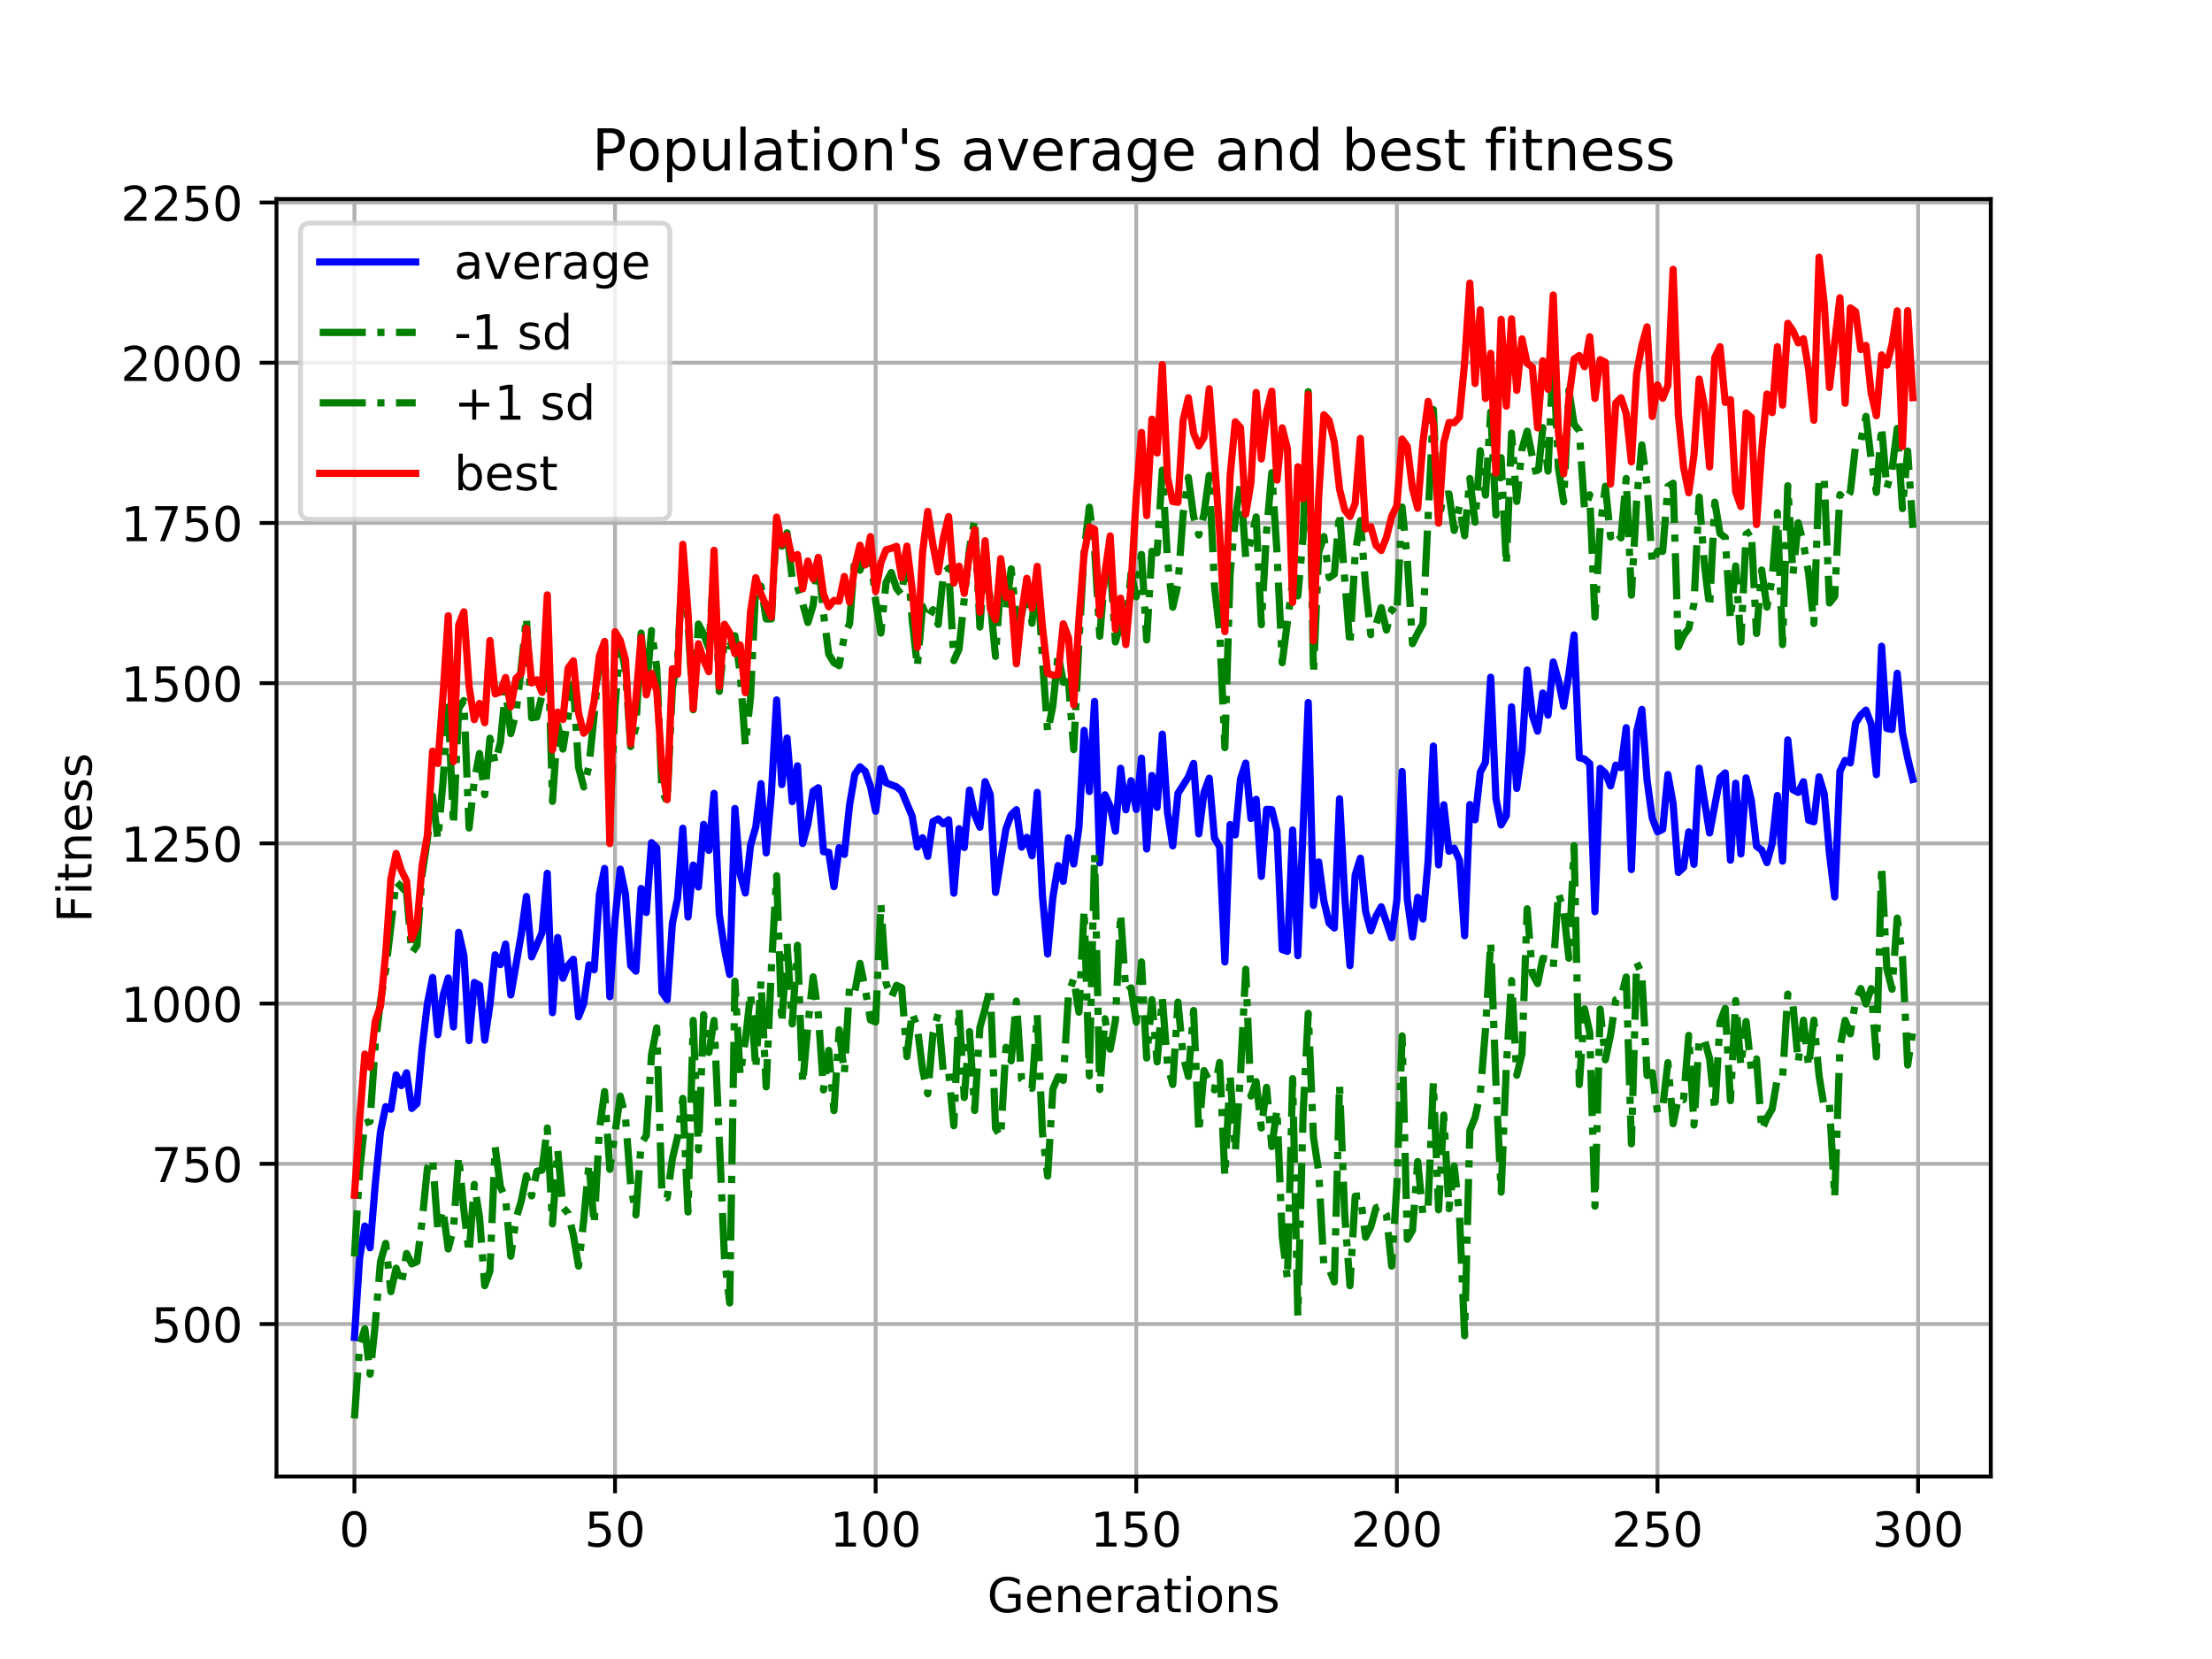 <?xml version="1.0" encoding="utf-8" standalone="no"?>
<!DOCTYPE svg PUBLIC "-//W3C//DTD SVG 1.1//EN"
  "http://www.w3.org/Graphics/SVG/1.1/DTD/svg11.dtd">
<!-- Created with matplotlib (https://matplotlib.org/) -->
<svg height="345.6pt" version="1.1" viewBox="0 0 460.8 345.6" width="460.8pt" xmlns="http://www.w3.org/2000/svg" xmlns:xlink="http://www.w3.org/1999/xlink">
 <defs>
  <style type="text/css">
*{stroke-linecap:butt;stroke-linejoin:round;}
  </style>
 </defs>
 <g id="figure_1">
  <g id="patch_1">
   <path d="M 0 345.6 
L 460.8 345.6 
L 460.8 0 
L 0 0 
z
" style="fill:#ffffff;"/>
  </g>
  <g id="axes_1">
   <g id="patch_2">
    <path d="M 57.6 307.584 
L 414.72 307.584 
L 414.72 41.472 
L 57.6 41.472 
z
" style="fill:#ffffff;"/>
   </g>
   <g id="matplotlib.axis_1">
    <g id="xtick_1">
     <g id="line2d_1">
      <path clip-path="url(#p638b484fc5)" d="M 73.833 307.584 
L 73.833 41.472 
" style="fill:none;stroke:#b0b0b0;stroke-linecap:square;stroke-width:0.8;"/>
     </g>
     <g id="line2d_2">
      <defs>
       <path d="M 0 0 
L 0 3.5 
" id="m871af788c9" style="stroke:#000000;stroke-width:0.8;"/>
      </defs>
      <g>
       <use style="stroke:#000000;stroke-width:0.8;" x="73.833" xlink:href="#m871af788c9" y="307.584"/>
      </g>
     </g>
     <g id="text_1">
      <!-- 0 -->
      <defs>
       <path d="M 31.781 66.406 
Q 24.172 66.406 20.328 58.906 
Q 16.5 51.422 16.5 36.375 
Q 16.5 21.391 20.328 13.891 
Q 24.172 6.391 31.781 6.391 
Q 39.453 6.391 43.281 13.891 
Q 47.125 21.391 47.125 36.375 
Q 47.125 51.422 43.281 58.906 
Q 39.453 66.406 31.781 66.406 
z
M 31.781 74.219 
Q 44.047 74.219 50.516 64.516 
Q 56.984 54.828 56.984 36.375 
Q 56.984 17.969 50.516 8.266 
Q 44.047 -1.422 31.781 -1.422 
Q 19.531 -1.422 13.062 8.266 
Q 6.594 17.969 6.594 36.375 
Q 6.594 54.828 13.062 64.516 
Q 19.531 74.219 31.781 74.219 
z
" id="DejaVuSans-48"/>
      </defs>
      <g transform="translate(70.651 322.182)scale(0.1 -0.1)">
       <use xlink:href="#DejaVuSans-48"/>
      </g>
     </g>
    </g>
    <g id="xtick_2">
     <g id="line2d_3">
      <path clip-path="url(#p638b484fc5)" d="M 128.123 307.584 
L 128.123 41.472 
" style="fill:none;stroke:#b0b0b0;stroke-linecap:square;stroke-width:0.8;"/>
     </g>
     <g id="line2d_4">
      <g>
       <use style="stroke:#000000;stroke-width:0.8;" x="128.123" xlink:href="#m871af788c9" y="307.584"/>
      </g>
     </g>
     <g id="text_2">
      <!-- 50 -->
      <defs>
       <path d="M 10.797 72.906 
L 49.516 72.906 
L 49.516 64.594 
L 19.828 64.594 
L 19.828 46.734 
Q 21.969 47.469 24.109 47.828 
Q 26.266 48.188 28.422 48.188 
Q 40.625 48.188 47.75 41.5 
Q 54.891 34.812 54.891 23.391 
Q 54.891 11.625 47.562 5.094 
Q 40.234 -1.422 26.906 -1.422 
Q 22.312 -1.422 17.547 -0.641 
Q 12.797 0.141 7.719 1.703 
L 7.719 11.625 
Q 12.109 9.234 16.797 8.062 
Q 21.484 6.891 26.703 6.891 
Q 35.156 6.891 40.078 11.328 
Q 45.016 15.766 45.016 23.391 
Q 45.016 31 40.078 35.438 
Q 35.156 39.891 26.703 39.891 
Q 22.75 39.891 18.812 39.016 
Q 14.891 38.141 10.797 36.281 
z
" id="DejaVuSans-53"/>
      </defs>
      <g transform="translate(121.76 322.182)scale(0.1 -0.1)">
       <use xlink:href="#DejaVuSans-53"/>
       <use x="63.623" xlink:href="#DejaVuSans-48"/>
      </g>
     </g>
    </g>
    <g id="xtick_3">
     <g id="line2d_5">
      <path clip-path="url(#p638b484fc5)" d="M 182.413 307.584 
L 182.413 41.472 
" style="fill:none;stroke:#b0b0b0;stroke-linecap:square;stroke-width:0.8;"/>
     </g>
     <g id="line2d_6">
      <g>
       <use style="stroke:#000000;stroke-width:0.8;" x="182.413" xlink:href="#m871af788c9" y="307.584"/>
      </g>
     </g>
     <g id="text_3">
      <!-- 100 -->
      <defs>
       <path d="M 12.406 8.297 
L 28.516 8.297 
L 28.516 63.922 
L 10.984 60.406 
L 10.984 69.391 
L 28.422 72.906 
L 38.281 72.906 
L 38.281 8.297 
L 54.391 8.297 
L 54.391 0 
L 12.406 0 
z
" id="DejaVuSans-49"/>
      </defs>
      <g transform="translate(172.869 322.182)scale(0.1 -0.1)">
       <use xlink:href="#DejaVuSans-49"/>
       <use x="63.623" xlink:href="#DejaVuSans-48"/>
       <use x="127.246" xlink:href="#DejaVuSans-48"/>
      </g>
     </g>
    </g>
    <g id="xtick_4">
     <g id="line2d_7">
      <path clip-path="url(#p638b484fc5)" d="M 236.703 307.584 
L 236.703 41.472 
" style="fill:none;stroke:#b0b0b0;stroke-linecap:square;stroke-width:0.8;"/>
     </g>
     <g id="line2d_8">
      <g>
       <use style="stroke:#000000;stroke-width:0.8;" x="236.703" xlink:href="#m871af788c9" y="307.584"/>
      </g>
     </g>
     <g id="text_4">
      <!-- 150 -->
      <g transform="translate(227.159 322.182)scale(0.1 -0.1)">
       <use xlink:href="#DejaVuSans-49"/>
       <use x="63.623" xlink:href="#DejaVuSans-53"/>
       <use x="127.246" xlink:href="#DejaVuSans-48"/>
      </g>
     </g>
    </g>
    <g id="xtick_5">
     <g id="line2d_9">
      <path clip-path="url(#p638b484fc5)" d="M 290.993 307.584 
L 290.993 41.472 
" style="fill:none;stroke:#b0b0b0;stroke-linecap:square;stroke-width:0.8;"/>
     </g>
     <g id="line2d_10">
      <g>
       <use style="stroke:#000000;stroke-width:0.8;" x="290.993" xlink:href="#m871af788c9" y="307.584"/>
      </g>
     </g>
     <g id="text_5">
      <!-- 200 -->
      <defs>
       <path d="M 19.188 8.297 
L 53.609 8.297 
L 53.609 0 
L 7.328 0 
L 7.328 8.297 
Q 12.938 14.109 22.625 23.891 
Q 32.328 33.688 34.812 36.531 
Q 39.547 41.844 41.422 45.531 
Q 43.312 49.219 43.312 52.781 
Q 43.312 58.594 39.234 62.25 
Q 35.156 65.922 28.609 65.922 
Q 23.969 65.922 18.812 64.312 
Q 13.672 62.703 7.812 59.422 
L 7.812 69.391 
Q 13.766 71.781 18.938 73 
Q 24.125 74.219 28.422 74.219 
Q 39.75 74.219 46.484 68.547 
Q 53.219 62.891 53.219 53.422 
Q 53.219 48.922 51.531 44.891 
Q 49.859 40.875 45.406 35.406 
Q 44.188 33.984 37.641 27.219 
Q 31.109 20.453 19.188 8.297 
z
" id="DejaVuSans-50"/>
      </defs>
      <g transform="translate(281.449 322.182)scale(0.1 -0.1)">
       <use xlink:href="#DejaVuSans-50"/>
       <use x="63.623" xlink:href="#DejaVuSans-48"/>
       <use x="127.246" xlink:href="#DejaVuSans-48"/>
      </g>
     </g>
    </g>
    <g id="xtick_6">
     <g id="line2d_11">
      <path clip-path="url(#p638b484fc5)" d="M 345.283 307.584 
L 345.283 41.472 
" style="fill:none;stroke:#b0b0b0;stroke-linecap:square;stroke-width:0.8;"/>
     </g>
     <g id="line2d_12">
      <g>
       <use style="stroke:#000000;stroke-width:0.8;" x="345.283" xlink:href="#m871af788c9" y="307.584"/>
      </g>
     </g>
     <g id="text_6">
      <!-- 250 -->
      <g transform="translate(335.739 322.182)scale(0.1 -0.1)">
       <use xlink:href="#DejaVuSans-50"/>
       <use x="63.623" xlink:href="#DejaVuSans-53"/>
       <use x="127.246" xlink:href="#DejaVuSans-48"/>
      </g>
     </g>
    </g>
    <g id="xtick_7">
     <g id="line2d_13">
      <path clip-path="url(#p638b484fc5)" d="M 399.573 307.584 
L 399.573 41.472 
" style="fill:none;stroke:#b0b0b0;stroke-linecap:square;stroke-width:0.8;"/>
     </g>
     <g id="line2d_14">
      <g>
       <use style="stroke:#000000;stroke-width:0.8;" x="399.573" xlink:href="#m871af788c9" y="307.584"/>
      </g>
     </g>
     <g id="text_7">
      <!-- 300 -->
      <defs>
       <path d="M 40.578 39.312 
Q 47.656 37.797 51.625 33 
Q 55.609 28.219 55.609 21.188 
Q 55.609 10.406 48.188 4.484 
Q 40.766 -1.422 27.094 -1.422 
Q 22.516 -1.422 17.656 -0.516 
Q 12.797 0.391 7.625 2.203 
L 7.625 11.719 
Q 11.719 9.328 16.594 8.109 
Q 21.484 6.891 26.812 6.891 
Q 36.078 6.891 40.938 10.547 
Q 45.797 14.203 45.797 21.188 
Q 45.797 27.641 41.281 31.266 
Q 36.766 34.906 28.719 34.906 
L 20.219 34.906 
L 20.219 43.016 
L 29.109 43.016 
Q 36.375 43.016 40.234 45.922 
Q 44.094 48.828 44.094 54.297 
Q 44.094 59.906 40.109 62.906 
Q 36.141 65.922 28.719 65.922 
Q 24.656 65.922 20.016 65.031 
Q 15.375 64.156 9.812 62.312 
L 9.812 71.094 
Q 15.438 72.656 20.344 73.438 
Q 25.25 74.219 29.594 74.219 
Q 40.828 74.219 47.359 69.109 
Q 53.906 64.016 53.906 55.328 
Q 53.906 49.266 50.438 45.094 
Q 46.969 40.922 40.578 39.312 
z
" id="DejaVuSans-51"/>
      </defs>
      <g transform="translate(390.029 322.182)scale(0.1 -0.1)">
       <use xlink:href="#DejaVuSans-51"/>
       <use x="63.623" xlink:href="#DejaVuSans-48"/>
       <use x="127.246" xlink:href="#DejaVuSans-48"/>
      </g>
     </g>
    </g>
    <g id="text_8">
     <!-- Generations -->
     <defs>
      <path d="M 59.516 10.406 
L 59.516 29.984 
L 43.406 29.984 
L 43.406 38.094 
L 69.281 38.094 
L 69.281 6.781 
Q 63.578 2.734 56.688 0.656 
Q 49.812 -1.422 42 -1.422 
Q 24.906 -1.422 15.25 8.562 
Q 5.609 18.562 5.609 36.375 
Q 5.609 54.25 15.25 64.234 
Q 24.906 74.219 42 74.219 
Q 49.125 74.219 55.547 72.453 
Q 61.969 70.703 67.391 67.281 
L 67.391 56.781 
Q 61.922 61.422 55.766 63.766 
Q 49.609 66.109 42.828 66.109 
Q 29.438 66.109 22.719 58.641 
Q 16.016 51.172 16.016 36.375 
Q 16.016 21.625 22.719 14.156 
Q 29.438 6.688 42.828 6.688 
Q 48.047 6.688 52.141 7.594 
Q 56.25 8.5 59.516 10.406 
z
" id="DejaVuSans-71"/>
      <path d="M 56.203 29.594 
L 56.203 25.203 
L 14.891 25.203 
Q 15.484 15.922 20.484 11.062 
Q 25.484 6.203 34.422 6.203 
Q 39.594 6.203 44.453 7.469 
Q 49.312 8.734 54.109 11.281 
L 54.109 2.781 
Q 49.266 0.734 44.188 -0.344 
Q 39.109 -1.422 33.891 -1.422 
Q 20.797 -1.422 13.156 6.188 
Q 5.516 13.812 5.516 26.812 
Q 5.516 40.234 12.766 48.109 
Q 20.016 56 32.328 56 
Q 43.359 56 49.781 48.891 
Q 56.203 41.797 56.203 29.594 
z
M 47.219 32.234 
Q 47.125 39.594 43.094 43.984 
Q 39.062 48.391 32.422 48.391 
Q 24.906 48.391 20.391 44.141 
Q 15.875 39.891 15.188 32.172 
z
" id="DejaVuSans-101"/>
      <path d="M 54.891 33.016 
L 54.891 0 
L 45.906 0 
L 45.906 32.719 
Q 45.906 40.484 42.875 44.328 
Q 39.844 48.188 33.797 48.188 
Q 26.516 48.188 22.312 43.547 
Q 18.109 38.922 18.109 30.906 
L 18.109 0 
L 9.078 0 
L 9.078 54.688 
L 18.109 54.688 
L 18.109 46.188 
Q 21.344 51.125 25.703 53.562 
Q 30.078 56 35.797 56 
Q 45.219 56 50.047 50.172 
Q 54.891 44.344 54.891 33.016 
z
" id="DejaVuSans-110"/>
      <path d="M 41.109 46.297 
Q 39.594 47.172 37.812 47.578 
Q 36.031 48 33.891 48 
Q 26.266 48 22.188 43.047 
Q 18.109 38.094 18.109 28.812 
L 18.109 0 
L 9.078 0 
L 9.078 54.688 
L 18.109 54.688 
L 18.109 46.188 
Q 20.953 51.172 25.484 53.578 
Q 30.031 56 36.531 56 
Q 37.453 56 38.578 55.875 
Q 39.703 55.766 41.062 55.516 
z
" id="DejaVuSans-114"/>
      <path d="M 34.281 27.484 
Q 23.391 27.484 19.188 25 
Q 14.984 22.516 14.984 16.5 
Q 14.984 11.719 18.141 8.906 
Q 21.297 6.109 26.703 6.109 
Q 34.188 6.109 38.703 11.406 
Q 43.219 16.703 43.219 25.484 
L 43.219 27.484 
z
M 52.203 31.203 
L 52.203 0 
L 43.219 0 
L 43.219 8.297 
Q 40.141 3.328 35.547 0.953 
Q 30.953 -1.422 24.312 -1.422 
Q 15.922 -1.422 10.953 3.297 
Q 6 8.016 6 15.922 
Q 6 25.141 12.172 29.828 
Q 18.359 34.516 30.609 34.516 
L 43.219 34.516 
L 43.219 35.406 
Q 43.219 41.609 39.141 45 
Q 35.062 48.391 27.688 48.391 
Q 23 48.391 18.547 47.266 
Q 14.109 46.141 10.016 43.891 
L 10.016 52.203 
Q 14.938 54.109 19.578 55.047 
Q 24.219 56 28.609 56 
Q 40.484 56 46.344 49.844 
Q 52.203 43.703 52.203 31.203 
z
" id="DejaVuSans-97"/>
      <path d="M 18.312 70.219 
L 18.312 54.688 
L 36.812 54.688 
L 36.812 47.703 
L 18.312 47.703 
L 18.312 18.016 
Q 18.312 11.328 20.141 9.422 
Q 21.969 7.516 27.594 7.516 
L 36.812 7.516 
L 36.812 0 
L 27.594 0 
Q 17.188 0 13.234 3.875 
Q 9.281 7.766 9.281 18.016 
L 9.281 47.703 
L 2.688 47.703 
L 2.688 54.688 
L 9.281 54.688 
L 9.281 70.219 
z
" id="DejaVuSans-116"/>
      <path d="M 9.422 54.688 
L 18.406 54.688 
L 18.406 0 
L 9.422 0 
z
M 9.422 75.984 
L 18.406 75.984 
L 18.406 64.594 
L 9.422 64.594 
z
" id="DejaVuSans-105"/>
      <path d="M 30.609 48.391 
Q 23.391 48.391 19.188 42.75 
Q 14.984 37.109 14.984 27.297 
Q 14.984 17.484 19.156 11.844 
Q 23.344 6.203 30.609 6.203 
Q 37.797 6.203 41.984 11.859 
Q 46.188 17.531 46.188 27.297 
Q 46.188 37.016 41.984 42.703 
Q 37.797 48.391 30.609 48.391 
z
M 30.609 56 
Q 42.328 56 49.016 48.375 
Q 55.719 40.766 55.719 27.297 
Q 55.719 13.875 49.016 6.219 
Q 42.328 -1.422 30.609 -1.422 
Q 18.844 -1.422 12.172 6.219 
Q 5.516 13.875 5.516 27.297 
Q 5.516 40.766 12.172 48.375 
Q 18.844 56 30.609 56 
z
" id="DejaVuSans-111"/>
      <path d="M 44.281 53.078 
L 44.281 44.578 
Q 40.484 46.531 36.375 47.5 
Q 32.281 48.484 27.875 48.484 
Q 21.188 48.484 17.844 46.438 
Q 14.5 44.391 14.5 40.281 
Q 14.5 37.156 16.891 35.375 
Q 19.281 33.594 26.516 31.984 
L 29.594 31.297 
Q 39.156 29.25 43.188 25.516 
Q 47.219 21.781 47.219 15.094 
Q 47.219 7.469 41.188 3.016 
Q 35.156 -1.422 24.609 -1.422 
Q 20.219 -1.422 15.453 -0.562 
Q 10.688 0.297 5.422 2 
L 5.422 11.281 
Q 10.406 8.688 15.234 7.391 
Q 20.062 6.109 24.812 6.109 
Q 31.156 6.109 34.562 8.281 
Q 37.984 10.453 37.984 14.406 
Q 37.984 18.062 35.516 20.016 
Q 33.062 21.969 24.703 23.781 
L 21.578 24.516 
Q 13.234 26.266 9.516 29.906 
Q 5.812 33.547 5.812 39.891 
Q 5.812 47.609 11.281 51.797 
Q 16.75 56 26.812 56 
Q 31.781 56 36.172 55.266 
Q 40.578 54.547 44.281 53.078 
z
" id="DejaVuSans-115"/>
     </defs>
     <g transform="translate(205.662 335.861)scale(0.1 -0.1)">
      <use xlink:href="#DejaVuSans-71"/>
      <use x="77.49" xlink:href="#DejaVuSans-101"/>
      <use x="139.014" xlink:href="#DejaVuSans-110"/>
      <use x="202.393" xlink:href="#DejaVuSans-101"/>
      <use x="263.916" xlink:href="#DejaVuSans-114"/>
      <use x="305.029" xlink:href="#DejaVuSans-97"/>
      <use x="366.309" xlink:href="#DejaVuSans-116"/>
      <use x="405.518" xlink:href="#DejaVuSans-105"/>
      <use x="433.301" xlink:href="#DejaVuSans-111"/>
      <use x="494.482" xlink:href="#DejaVuSans-110"/>
      <use x="557.861" xlink:href="#DejaVuSans-115"/>
     </g>
    </g>
   </g>
   <g id="matplotlib.axis_2">
    <g id="ytick_1">
     <g id="line2d_15">
      <path clip-path="url(#p638b484fc5)" d="M 57.6 275.819 
L 414.72 275.819 
" style="fill:none;stroke:#b0b0b0;stroke-linecap:square;stroke-width:0.8;"/>
     </g>
     <g id="line2d_16">
      <defs>
       <path d="M 0 0 
L -3.5 0 
" id="m6bb053c446" style="stroke:#000000;stroke-width:0.8;"/>
      </defs>
      <g>
       <use style="stroke:#000000;stroke-width:0.8;" x="57.6" xlink:href="#m6bb053c446" y="275.819"/>
      </g>
     </g>
     <g id="text_9">
      <!-- 500 -->
      <g transform="translate(31.512 279.618)scale(0.1 -0.1)">
       <use xlink:href="#DejaVuSans-53"/>
       <use x="63.623" xlink:href="#DejaVuSans-48"/>
       <use x="127.246" xlink:href="#DejaVuSans-48"/>
      </g>
     </g>
    </g>
    <g id="ytick_2">
     <g id="line2d_17">
      <path clip-path="url(#p638b484fc5)" d="M 57.6 242.442 
L 414.72 242.442 
" style="fill:none;stroke:#b0b0b0;stroke-linecap:square;stroke-width:0.8;"/>
     </g>
     <g id="line2d_18">
      <g>
       <use style="stroke:#000000;stroke-width:0.8;" x="57.6" xlink:href="#m6bb053c446" y="242.442"/>
      </g>
     </g>
     <g id="text_10">
      <!-- 750 -->
      <defs>
       <path d="M 8.203 72.906 
L 55.078 72.906 
L 55.078 68.703 
L 28.609 0 
L 18.312 0 
L 43.219 64.594 
L 8.203 64.594 
z
" id="DejaVuSans-55"/>
      </defs>
      <g transform="translate(31.512 246.242)scale(0.1 -0.1)">
       <use xlink:href="#DejaVuSans-55"/>
       <use x="63.623" xlink:href="#DejaVuSans-53"/>
       <use x="127.246" xlink:href="#DejaVuSans-48"/>
      </g>
     </g>
    </g>
    <g id="ytick_3">
     <g id="line2d_19">
      <path clip-path="url(#p638b484fc5)" d="M 57.6 209.066 
L 414.72 209.066 
" style="fill:none;stroke:#b0b0b0;stroke-linecap:square;stroke-width:0.8;"/>
     </g>
     <g id="line2d_20">
      <g>
       <use style="stroke:#000000;stroke-width:0.8;" x="57.6" xlink:href="#m6bb053c446" y="209.066"/>
      </g>
     </g>
     <g id="text_11">
      <!-- 1000 -->
      <g transform="translate(25.15 212.865)scale(0.1 -0.1)">
       <use xlink:href="#DejaVuSans-49"/>
       <use x="63.623" xlink:href="#DejaVuSans-48"/>
       <use x="127.246" xlink:href="#DejaVuSans-48"/>
       <use x="190.869" xlink:href="#DejaVuSans-48"/>
      </g>
     </g>
    </g>
    <g id="ytick_4">
     <g id="line2d_21">
      <path clip-path="url(#p638b484fc5)" d="M 57.6 175.69 
L 414.72 175.69 
" style="fill:none;stroke:#b0b0b0;stroke-linecap:square;stroke-width:0.8;"/>
     </g>
     <g id="line2d_22">
      <g>
       <use style="stroke:#000000;stroke-width:0.8;" x="57.6" xlink:href="#m6bb053c446" y="175.69"/>
      </g>
     </g>
     <g id="text_12">
      <!-- 1250 -->
      <g transform="translate(25.15 179.489)scale(0.1 -0.1)">
       <use xlink:href="#DejaVuSans-49"/>
       <use x="63.623" xlink:href="#DejaVuSans-50"/>
       <use x="127.246" xlink:href="#DejaVuSans-53"/>
       <use x="190.869" xlink:href="#DejaVuSans-48"/>
      </g>
     </g>
    </g>
    <g id="ytick_5">
     <g id="line2d_23">
      <path clip-path="url(#p638b484fc5)" d="M 57.6 142.313 
L 414.72 142.313 
" style="fill:none;stroke:#b0b0b0;stroke-linecap:square;stroke-width:0.8;"/>
     </g>
     <g id="line2d_24">
      <g>
       <use style="stroke:#000000;stroke-width:0.8;" x="57.6" xlink:href="#m6bb053c446" y="142.313"/>
      </g>
     </g>
     <g id="text_13">
      <!-- 1500 -->
      <g transform="translate(25.15 146.112)scale(0.1 -0.1)">
       <use xlink:href="#DejaVuSans-49"/>
       <use x="63.623" xlink:href="#DejaVuSans-53"/>
       <use x="127.246" xlink:href="#DejaVuSans-48"/>
       <use x="190.869" xlink:href="#DejaVuSans-48"/>
      </g>
     </g>
    </g>
    <g id="ytick_6">
     <g id="line2d_25">
      <path clip-path="url(#p638b484fc5)" d="M 57.6 108.937 
L 414.72 108.937 
" style="fill:none;stroke:#b0b0b0;stroke-linecap:square;stroke-width:0.8;"/>
     </g>
     <g id="line2d_26">
      <g>
       <use style="stroke:#000000;stroke-width:0.8;" x="57.6" xlink:href="#m6bb053c446" y="108.937"/>
      </g>
     </g>
     <g id="text_14">
      <!-- 1750 -->
      <g transform="translate(25.15 112.736)scale(0.1 -0.1)">
       <use xlink:href="#DejaVuSans-49"/>
       <use x="63.623" xlink:href="#DejaVuSans-55"/>
       <use x="127.246" xlink:href="#DejaVuSans-53"/>
       <use x="190.869" xlink:href="#DejaVuSans-48"/>
      </g>
     </g>
    </g>
    <g id="ytick_7">
     <g id="line2d_27">
      <path clip-path="url(#p638b484fc5)" d="M 57.6 75.56 
L 414.72 75.56 
" style="fill:none;stroke:#b0b0b0;stroke-linecap:square;stroke-width:0.8;"/>
     </g>
     <g id="line2d_28">
      <g>
       <use style="stroke:#000000;stroke-width:0.8;" x="57.6" xlink:href="#m6bb053c446" y="75.56"/>
      </g>
     </g>
     <g id="text_15">
      <!-- 2000 -->
      <g transform="translate(25.15 79.36)scale(0.1 -0.1)">
       <use xlink:href="#DejaVuSans-50"/>
       <use x="63.623" xlink:href="#DejaVuSans-48"/>
       <use x="127.246" xlink:href="#DejaVuSans-48"/>
       <use x="190.869" xlink:href="#DejaVuSans-48"/>
      </g>
     </g>
    </g>
    <g id="ytick_8">
     <g id="line2d_29">
      <path clip-path="url(#p638b484fc5)" d="M 57.6 42.184 
L 414.72 42.184 
" style="fill:none;stroke:#b0b0b0;stroke-linecap:square;stroke-width:0.8;"/>
     </g>
     <g id="line2d_30">
      <g>
       <use style="stroke:#000000;stroke-width:0.8;" x="57.6" xlink:href="#m6bb053c446" y="42.184"/>
      </g>
     </g>
     <g id="text_16">
      <!-- 2250 -->
      <g transform="translate(25.15 45.983)scale(0.1 -0.1)">
       <use xlink:href="#DejaVuSans-50"/>
       <use x="63.623" xlink:href="#DejaVuSans-50"/>
       <use x="127.246" xlink:href="#DejaVuSans-53"/>
       <use x="190.869" xlink:href="#DejaVuSans-48"/>
      </g>
     </g>
    </g>
    <g id="text_17">
     <!-- Fitness -->
     <defs>
      <path d="M 9.812 72.906 
L 51.703 72.906 
L 51.703 64.594 
L 19.672 64.594 
L 19.672 43.109 
L 48.578 43.109 
L 48.578 34.812 
L 19.672 34.812 
L 19.672 0 
L 9.812 0 
z
" id="DejaVuSans-70"/>
     </defs>
     <g transform="translate(19.07 192.202)rotate(-90)scale(0.1 -0.1)">
      <use xlink:href="#DejaVuSans-70"/>
      <use x="57.41" xlink:href="#DejaVuSans-105"/>
      <use x="85.193" xlink:href="#DejaVuSans-116"/>
      <use x="124.402" xlink:href="#DejaVuSans-110"/>
      <use x="187.781" xlink:href="#DejaVuSans-101"/>
      <use x="249.305" xlink:href="#DejaVuSans-115"/>
      <use x="301.404" xlink:href="#DejaVuSans-115"/>
     </g>
    </g>
   </g>
   <g id="line2d_31">
    <path clip-path="url(#p638b484fc5)" d="M 73.833 278.611 
L 74.919 262.031 
L 76.004 255.397 
L 77.09 259.934 
L 78.176 246.664 
L 79.262 235.734 
L 80.348 230.545 
L 81.433 231.082 
L 82.519 223.924 
L 83.605 226.149 
L 84.691 223.485 
L 85.777 230.906 
L 86.862 229.899 
L 87.948 218.214 
L 89.034 209.072 
L 90.12 203.615 
L 91.206 215.549 
L 92.291 207.41 
L 93.377 203.728 
L 94.463 213.926 
L 95.549 194.225 
L 96.635 199.024 
L 97.72 216.778 
L 98.806 204.666 
L 99.892 205.254 
L 100.978 216.693 
L 102.064 209.277 
L 103.149 198.903 
L 104.235 200.95 
L 105.321 196.66 
L 106.407 207.264 
L 108.578 194.667 
L 109.664 186.757 
L 110.75 199.332 
L 112.922 194.285 
L 114.007 181.93 
L 115.093 210.955 
L 116.179 195.295 
L 117.265 203.793 
L 118.351 201.064 
L 119.436 199.838 
L 120.522 211.816 
L 121.608 209.026 
L 122.694 200.999 
L 123.78 202.018 
L 124.865 186.33 
L 125.951 180.907 
L 127.037 207.634 
L 128.123 191.45 
L 129.209 181.06 
L 130.294 186.248 
L 131.38 201.15 
L 132.466 202.313 
L 133.552 185.087 
L 134.638 190.088 
L 135.723 175.539 
L 136.809 176.612 
L 137.895 206.697 
L 138.981 208.275 
L 140.067 192.377 
L 141.152 187.165 
L 142.238 172.534 
L 143.324 191.033 
L 144.41 180.213 
L 145.496 184.771 
L 146.581 171.736 
L 147.667 177.142 
L 148.753 165.263 
L 149.839 190.448 
L 150.925 197.735 
L 152.01 203.009 
L 153.096 168.415 
L 154.182 182.04 
L 155.268 186.035 
L 156.354 176.067 
L 157.439 172.294 
L 158.525 163.253 
L 159.611 177.679 
L 160.697 165.238 
L 161.783 145.81 
L 162.868 163.448 
L 163.954 153.738 
L 165.04 166.997 
L 166.126 159.538 
L 167.212 175.704 
L 168.297 171.701 
L 169.383 164.81 
L 170.469 164.104 
L 171.555 177.426 
L 172.641 177.545 
L 173.726 184.71 
L 174.812 176.588 
L 175.898 177.99 
L 176.984 167.666 
L 178.07 161.313 
L 179.155 159.739 
L 180.241 160.672 
L 181.327 163.804 
L 182.413 169.002 
L 183.499 160.089 
L 184.584 163.079 
L 186.756 163.905 
L 187.842 164.836 
L 190.013 170.029 
L 191.099 176.462 
L 192.185 174.529 
L 193.271 178.398 
L 194.357 171.146 
L 195.442 170.586 
L 196.528 171.604 
L 197.614 170.775 
L 198.7 186.065 
L 199.786 172.635 
L 200.871 176.558 
L 201.957 164.598 
L 203.043 169.751 
L 204.129 172.329 
L 205.215 162.832 
L 206.3 165.554 
L 207.386 185.908 
L 209.558 172.659 
L 210.644 169.742 
L 211.729 168.671 
L 212.815 176.479 
L 213.901 174.426 
L 214.987 178.276 
L 216.073 165.067 
L 217.158 186.641 
L 218.244 198.744 
L 219.33 186.958 
L 220.416 180.305 
L 221.502 183.597 
L 222.587 174.538 
L 223.673 179.991 
L 224.759 172.372 
L 225.845 152.158 
L 226.931 164.887 
L 228.016 146.124 
L 229.102 179.755 
L 230.188 165.568 
L 231.274 167.994 
L 232.36 173.16 
L 233.445 160.039 
L 234.531 168.702 
L 235.617 162.627 
L 236.703 168.623 
L 237.789 157.937 
L 238.875 176.866 
L 239.96 161.544 
L 241.046 168.194 
L 242.132 152.935 
L 243.218 169.32 
L 244.304 176.216 
L 245.389 165.275 
L 247.561 161.852 
L 248.647 159.032 
L 249.733 173.713 
L 250.818 165.062 
L 251.904 162.123 
L 252.99 174.564 
L 254.076 176.406 
L 255.162 200.39 
L 256.247 171.771 
L 257.333 173.927 
L 258.419 162.266 
L 259.505 158.967 
L 260.591 170.509 
L 261.676 166.506 
L 262.762 182.568 
L 263.848 168.598 
L 264.934 168.661 
L 266.02 173.082 
L 267.105 197.825 
L 268.191 198.183 
L 269.277 172.901 
L 270.363 199.095 
L 272.534 146.347 
L 273.62 188.617 
L 274.706 179.565 
L 275.792 187.728 
L 276.878 192.317 
L 277.963 193.32 
L 279.049 166.4 
L 280.135 186.72 
L 281.221 201.158 
L 282.307 182.256 
L 283.392 178.782 
L 284.478 189.846 
L 285.564 193.899 
L 286.65 190.851 
L 287.736 188.902 
L 289.907 195.361 
L 290.993 187.466 
L 292.079 160.707 
L 293.165 187.318 
L 294.25 195.202 
L 295.336 186.926 
L 296.422 191.446 
L 297.508 179.286 
L 298.594 155.421 
L 299.679 180.171 
L 300.765 167.65 
L 301.851 177.344 
L 302.937 176.698 
L 304.023 179.186 
L 305.108 194.938 
L 306.194 167.591 
L 307.28 170.779 
L 308.366 160.873 
L 309.452 158.8 
L 310.537 141.083 
L 311.623 166.324 
L 312.709 171.847 
L 313.795 169.947 
L 314.881 147.243 
L 315.966 164.232 
L 317.052 156.558 
L 318.138 139.572 
L 319.224 149.033 
L 320.31 152.319 
L 321.395 144.365 
L 322.481 148.978 
L 323.567 137.897 
L 324.653 141.766 
L 325.739 147.128 
L 326.824 140.435 
L 327.91 132.27 
L 328.996 157.852 
L 330.082 158.125 
L 331.168 159.074 
L 332.253 189.918 
L 333.339 160.066 
L 334.425 161.042 
L 335.511 163.726 
L 336.597 159.392 
L 337.682 159.936 
L 338.768 151.595 
L 339.854 181.136 
L 340.94 152.434 
L 342.026 147.789 
L 343.111 162.501 
L 344.197 170.439 
L 345.283 173.275 
L 346.369 172.766 
L 347.455 161.348 
L 348.54 167.381 
L 349.626 181.735 
L 350.712 180.715 
L 351.798 173.292 
L 352.884 180.059 
L 353.969 160.032 
L 356.141 173.526 
L 358.313 162.042 
L 359.398 161.012 
L 360.484 179.188 
L 361.57 163.158 
L 362.656 177.907 
L 363.742 162.042 
L 364.827 166.69 
L 365.913 176.288 
L 366.999 177.07 
L 368.085 179.694 
L 369.171 175.762 
L 370.256 165.715 
L 371.342 179.383 
L 372.428 154.135 
L 373.514 164.527 
L 374.6 165.075 
L 375.685 162.847 
L 376.771 170.851 
L 377.857 171.198 
L 378.943 161.818 
L 380.029 165.398 
L 381.114 177.863 
L 382.2 186.855 
L 383.286 160.679 
L 384.372 158.403 
L 385.458 158.933 
L 386.543 150.653 
L 387.629 148.952 
L 388.715 147.938 
L 389.801 150.838 
L 390.887 161.378 
L 391.972 134.627 
L 393.058 151.756 
L 394.144 151.961 
L 395.23 140.251 
L 396.316 152.617 
L 397.401 157.915 
L 398.487 162.373 
L 398.487 162.373 
" style="fill:none;stroke:#0000ff;stroke-linecap:square;stroke-width:1.5;"/>
   </g>
   <g id="line2d_32">
    <path clip-path="url(#p638b484fc5)" d="M 73.833 295.488 
L 74.919 280.315 
L 76.004 276.807 
L 77.09 286.271 
L 78.176 275.785 
L 79.262 262.829 
L 80.348 259.02 
L 81.433 269.064 
L 82.519 264.185 
L 83.605 267.601 
L 84.691 261.121 
L 85.777 263.297 
L 86.862 262.829 
L 87.948 254.28 
L 89.034 243.324 
L 90.12 241.406 
L 91.206 256.182 
L 92.291 252.017 
L 93.377 260.187 
L 94.463 255.938 
L 95.549 240.891 
L 96.635 252.113 
L 97.72 261.065 
L 98.806 246.718 
L 99.892 253.538 
L 100.978 267.831 
L 102.064 264.771 
L 103.149 238.944 
L 104.235 247.186 
L 105.321 249.651 
L 106.407 261.701 
L 107.493 253.872 
L 108.578 250.233 
L 109.664 244.917 
L 110.75 249.13 
L 111.836 243.989 
L 112.922 243.756 
L 114.007 234.976 
L 115.093 254.967 
L 116.179 239.577 
L 117.265 251.536 
L 118.351 252.766 
L 119.436 257.241 
L 120.522 263.76 
L 121.608 254.115 
L 122.694 242.431 
L 123.78 255.077 
L 124.865 235.404 
L 125.951 227.384 
L 127.037 243.606 
L 129.209 228.334 
L 130.294 232.669 
L 131.38 246.775 
L 132.466 253.112 
L 133.552 238.289 
L 134.638 236.542 
L 135.723 219.723 
L 136.809 214.117 
L 137.895 248.703 
L 138.981 249.506 
L 140.067 241.396 
L 141.152 236.848 
L 142.238 228.816 
L 143.324 252.49 
L 144.41 212.565 
L 145.496 239.537 
L 146.581 211.378 
L 147.667 219.245 
L 148.753 212.573 
L 150.925 262.071 
L 152.01 271.429 
L 153.096 204.402 
L 154.182 223.958 
L 155.268 216.766 
L 156.354 206.92 
L 157.439 222.65 
L 158.525 204.393 
L 159.611 226.413 
L 160.697 201.538 
L 161.783 182.42 
L 162.868 213.118 
L 163.954 196.478 
L 165.04 213.308 
L 166.126 196.902 
L 167.212 225.675 
L 168.297 213.717 
L 169.383 203.49 
L 170.469 211.246 
L 171.555 227.059 
L 172.641 218.814 
L 173.726 231.365 
L 174.812 214.513 
L 175.898 223.578 
L 176.984 205.417 
L 178.07 206.592 
L 179.155 200.69 
L 180.241 205.988 
L 181.327 212.461 
L 182.413 212.908 
L 183.499 188.291 
L 184.584 204.827 
L 185.67 207.787 
L 186.756 205.263 
L 187.842 205.758 
L 188.928 220.105 
L 190.013 210.97 
L 191.099 214.049 
L 192.185 222.749 
L 193.271 227.852 
L 194.357 215.284 
L 195.442 211.086 
L 196.528 223.598 
L 197.614 223.189 
L 198.7 234.509 
L 199.786 210.056 
L 200.871 228.634 
L 201.957 214.909 
L 203.043 231.338 
L 204.129 214.035 
L 205.215 210.127 
L 206.3 205.709 
L 207.386 235.076 
L 208.472 236.801 
L 209.558 218.167 
L 210.644 220.988 
L 211.729 208.542 
L 212.815 224.879 
L 213.901 226.242 
L 214.987 226.723 
L 216.073 211.344 
L 217.158 235.9 
L 218.244 245.005 
L 219.33 226.89 
L 220.416 224.305 
L 221.502 225.065 
L 222.587 207.091 
L 223.673 203.828 
L 224.759 210.853 
L 225.845 189.483 
L 226.931 224.131 
L 228.016 177.94 
L 229.102 226.966 
L 230.188 212.218 
L 231.274 218.567 
L 232.36 212.588 
L 233.445 190.313 
L 234.531 206.546 
L 235.617 205.789 
L 236.703 212.93 
L 237.789 200.379 
L 238.875 220.414 
L 239.96 208.239 
L 241.046 221.214 
L 242.132 207.931 
L 243.218 221.915 
L 244.304 225.925 
L 245.389 208.743 
L 246.475 220.117 
L 247.561 224.247 
L 248.647 210.506 
L 249.733 235.979 
L 250.818 223.015 
L 251.904 225.216 
L 252.99 227.049 
L 254.076 221.328 
L 255.162 245.032 
L 256.247 223.933 
L 257.333 239.875 
L 258.419 223.805 
L 259.505 201.908 
L 260.591 228.332 
L 261.676 225.315 
L 262.762 234.991 
L 263.848 226.515 
L 264.934 238.856 
L 266.02 231.13 
L 267.105 257.593 
L 268.191 266.434 
L 269.277 224.693 
L 270.363 274.051 
L 271.449 232.251 
L 272.534 211.102 
L 273.62 236.908 
L 274.706 244.002 
L 275.792 263.683 
L 276.878 264.307 
L 277.963 267.048 
L 279.049 225.987 
L 280.135 253.024 
L 281.221 267.836 
L 282.307 249.197 
L 283.392 249.113 
L 284.478 257.737 
L 285.564 255.585 
L 286.65 251.603 
L 287.736 251.222 
L 288.821 253.094 
L 289.907 263.742 
L 290.993 246.977 
L 292.079 215.789 
L 293.165 258.165 
L 294.25 256.316 
L 295.336 241.968 
L 296.422 252.95 
L 297.508 251.27 
L 298.594 225.523 
L 299.679 252.025 
L 300.765 232.277 
L 301.851 251.797 
L 302.937 242.893 
L 304.023 252.973 
L 305.108 278.265 
L 306.194 235.507 
L 307.28 232.789 
L 308.366 227.851 
L 309.452 214.451 
L 310.537 196.346 
L 311.623 225.358 
L 312.709 248.35 
L 313.795 222.244 
L 314.881 204.264 
L 315.966 224 
L 317.052 219.545 
L 318.138 189.32 
L 319.224 202.894 
L 320.31 204.903 
L 321.395 199.636 
L 322.481 199.814 
L 323.567 201.54 
L 324.653 186.03 
L 325.739 189.718 
L 326.824 199.612 
L 327.91 176.173 
L 328.996 225.934 
L 330.082 210.168 
L 331.168 215.072 
L 332.253 251.273 
L 333.339 210.24 
L 334.425 220.78 
L 335.511 215.582 
L 336.597 208.264 
L 337.682 207.814 
L 338.768 203.524 
L 339.854 238.291 
L 340.94 200.509 
L 342.026 202.908 
L 343.111 224.045 
L 344.197 223.448 
L 345.283 231.731 
L 346.369 230.666 
L 347.455 221.358 
L 348.54 234.101 
L 349.626 228.715 
L 350.712 229.077 
L 351.798 215.69 
L 352.884 234.358 
L 353.969 216.527 
L 355.055 216.553 
L 356.141 220.524 
L 357.227 231.289 
L 358.313 212.924 
L 359.398 210.073 
L 360.484 229.288 
L 361.57 208.427 
L 362.656 222.05 
L 363.742 212.796 
L 364.827 222.756 
L 365.913 220.597 
L 366.999 235.405 
L 368.085 232.905 
L 369.171 231.017 
L 370.256 224.636 
L 371.342 224.481 
L 372.428 207.084 
L 373.514 209.452 
L 374.6 221.253 
L 375.685 212.518 
L 376.771 222.232 
L 377.857 212.51 
L 378.943 224.089 
L 380.029 230.74 
L 381.114 230.107 
L 382.2 249.465 
L 383.286 218.316 
L 384.372 212.557 
L 385.458 215.373 
L 386.543 208.495 
L 387.629 205.923 
L 388.715 209.145 
L 389.801 205.943 
L 390.887 220.168 
L 391.972 180.344 
L 393.058 201.804 
L 394.144 206.08 
L 395.23 191.25 
L 396.316 199.279 
L 397.401 221.872 
L 398.487 214.761 
L 398.487 214.761 
" style="fill:none;stroke:#008000;stroke-dasharray:9.6,2.4,1.5,2.4;stroke-dashoffset:0;stroke-width:1.5;"/>
   </g>
   <g id="line2d_33">
    <path clip-path="url(#p638b484fc5)" d="M 73.833 261.734 
L 74.919 243.747 
L 76.004 233.987 
L 77.09 233.598 
L 78.176 217.543 
L 79.262 208.639 
L 80.348 202.069 
L 82.519 183.663 
L 84.691 185.849 
L 85.777 198.515 
L 86.862 196.97 
L 87.948 182.148 
L 89.034 174.82 
L 90.12 165.825 
L 91.206 174.916 
L 92.291 162.804 
L 93.377 147.27 
L 94.463 171.915 
L 95.549 147.559 
L 96.635 145.935 
L 97.72 172.491 
L 98.806 162.613 
L 99.892 156.969 
L 100.978 165.555 
L 102.064 153.783 
L 103.149 158.862 
L 104.235 154.713 
L 105.321 143.668 
L 106.407 152.826 
L 107.493 148.539 
L 108.578 139.1 
L 109.664 128.597 
L 110.75 149.534 
L 111.836 149.366 
L 112.922 144.815 
L 114.007 128.885 
L 115.093 166.942 
L 116.179 151.014 
L 117.265 156.049 
L 119.436 142.435 
L 120.522 159.872 
L 121.608 163.938 
L 122.694 159.567 
L 123.78 148.959 
L 124.865 137.256 
L 125.951 134.431 
L 127.037 171.663 
L 128.123 147.117 
L 129.209 133.785 
L 130.294 139.828 
L 131.38 155.526 
L 132.466 151.514 
L 133.552 131.884 
L 134.638 143.633 
L 135.723 131.355 
L 136.809 139.107 
L 137.895 164.69 
L 138.981 167.044 
L 140.067 143.357 
L 141.152 137.481 
L 142.238 116.252 
L 143.324 129.576 
L 144.41 147.86 
L 145.496 130.004 
L 146.581 132.095 
L 147.667 135.039 
L 148.753 117.952 
L 149.839 144.026 
L 150.925 133.399 
L 152.01 134.59 
L 153.096 132.427 
L 154.182 140.121 
L 155.268 155.303 
L 156.354 145.214 
L 157.439 121.937 
L 158.525 122.113 
L 159.611 128.946 
L 160.697 128.938 
L 161.783 109.201 
L 162.868 113.778 
L 163.954 110.998 
L 165.04 120.687 
L 166.126 122.174 
L 167.212 125.733 
L 168.297 129.686 
L 169.383 126.129 
L 170.469 116.962 
L 171.555 127.792 
L 172.641 136.277 
L 173.726 138.054 
L 174.812 138.664 
L 175.898 132.402 
L 176.984 129.916 
L 178.07 116.034 
L 179.155 118.789 
L 180.241 115.356 
L 181.327 115.147 
L 182.413 125.096 
L 183.499 131.887 
L 184.584 121.331 
L 185.67 119.262 
L 186.756 122.547 
L 187.842 123.914 
L 188.928 114.818 
L 190.013 129.088 
L 191.099 138.875 
L 192.185 126.308 
L 193.271 128.943 
L 194.357 127.008 
L 195.442 130.087 
L 196.528 119.609 
L 197.614 118.36 
L 198.7 137.62 
L 199.786 135.214 
L 201.957 114.287 
L 203.043 108.163 
L 204.129 130.623 
L 205.215 115.536 
L 206.3 125.399 
L 207.386 136.741 
L 208.472 121.207 
L 209.558 127.151 
L 210.644 118.496 
L 211.729 128.8 
L 212.815 128.079 
L 213.901 122.61 
L 214.987 129.83 
L 216.073 118.789 
L 217.158 137.382 
L 218.244 152.483 
L 219.33 147.027 
L 220.416 136.305 
L 221.502 142.128 
L 222.587 141.986 
L 223.673 156.155 
L 224.759 133.892 
L 225.845 114.833 
L 226.931 105.644 
L 228.016 114.308 
L 229.102 132.544 
L 230.188 118.918 
L 231.274 117.421 
L 232.36 133.731 
L 233.445 129.765 
L 234.531 130.858 
L 235.617 119.464 
L 236.703 124.316 
L 237.789 115.494 
L 238.875 133.318 
L 239.96 114.849 
L 241.046 115.175 
L 242.132 97.939 
L 243.218 116.726 
L 244.304 126.507 
L 245.389 121.806 
L 246.475 106.996 
L 247.561 99.458 
L 248.647 107.557 
L 249.733 111.446 
L 250.818 107.108 
L 251.904 99.03 
L 252.99 122.078 
L 254.076 131.483 
L 255.162 155.748 
L 256.247 119.61 
L 257.333 107.979 
L 258.419 100.727 
L 259.505 116.027 
L 260.591 112.687 
L 261.676 107.697 
L 262.762 130.144 
L 263.848 110.68 
L 264.934 98.466 
L 266.02 115.033 
L 267.105 138.057 
L 269.277 121.109 
L 270.363 124.138 
L 271.449 111.968 
L 272.534 81.591 
L 273.62 140.326 
L 274.706 115.127 
L 275.792 111.772 
L 276.878 120.327 
L 277.963 119.591 
L 279.049 106.813 
L 281.221 134.481 
L 282.307 115.316 
L 283.392 108.452 
L 284.478 121.956 
L 285.564 132.212 
L 286.65 130.099 
L 287.736 126.581 
L 288.821 131.254 
L 289.907 126.98 
L 290.993 127.956 
L 292.079 105.625 
L 293.165 116.472 
L 294.25 134.089 
L 295.336 131.883 
L 296.422 129.941 
L 298.594 85.318 
L 299.679 108.316 
L 300.765 103.022 
L 301.851 102.891 
L 302.937 110.504 
L 304.023 105.399 
L 305.108 111.61 
L 306.194 99.675 
L 307.28 108.768 
L 308.366 93.895 
L 309.452 103.149 
L 310.537 85.82 
L 311.623 107.291 
L 312.709 95.344 
L 313.795 117.651 
L 314.881 90.223 
L 315.966 104.465 
L 317.052 93.572 
L 318.138 89.823 
L 319.224 95.172 
L 320.31 99.735 
L 321.395 89.093 
L 322.481 98.142 
L 323.567 74.255 
L 324.653 97.502 
L 325.739 104.538 
L 326.824 81.258 
L 327.91 88.367 
L 328.996 89.77 
L 330.082 106.081 
L 331.168 103.076 
L 332.253 128.564 
L 333.339 109.892 
L 334.425 101.303 
L 335.511 111.87 
L 336.597 110.52 
L 337.682 112.057 
L 338.768 99.667 
L 339.854 123.981 
L 340.94 104.359 
L 342.026 92.671 
L 343.111 100.957 
L 344.197 117.43 
L 345.283 114.819 
L 346.369 114.867 
L 347.455 101.338 
L 348.54 100.662 
L 349.626 134.756 
L 350.712 132.354 
L 351.798 130.894 
L 352.884 125.76 
L 353.969 103.536 
L 355.055 117.546 
L 356.141 126.529 
L 357.227 104.616 
L 358.313 111.161 
L 359.398 111.952 
L 360.484 129.088 
L 361.57 117.889 
L 362.656 133.764 
L 363.742 111.288 
L 364.827 110.625 
L 365.913 131.979 
L 366.999 118.736 
L 368.085 126.484 
L 369.171 120.508 
L 370.256 106.795 
L 371.342 134.285 
L 372.428 101.186 
L 373.514 119.602 
L 374.6 108.897 
L 375.685 113.176 
L 376.771 119.47 
L 377.857 129.885 
L 378.943 99.546 
L 380.029 100.056 
L 381.114 125.619 
L 382.2 124.246 
L 383.286 103.042 
L 384.372 104.249 
L 385.458 102.493 
L 386.543 92.811 
L 387.629 91.981 
L 388.715 86.732 
L 389.801 95.734 
L 390.887 102.587 
L 391.972 88.91 
L 393.058 101.707 
L 394.144 97.842 
L 395.23 89.253 
L 396.316 105.956 
L 397.401 93.957 
L 398.487 109.985 
L 398.487 109.985 
" style="fill:none;stroke:#008000;stroke-dasharray:9.6,2.4,1.5,2.4;stroke-dashoffset:0;stroke-width:1.5;"/>
   </g>
   <g id="line2d_34">
    <path clip-path="url(#p638b484fc5)" d="M 73.833 248.975 
L 74.919 233.277 
L 76.004 219.582 
L 77.09 222.329 
L 78.176 212.72 
L 79.262 209.613 
L 80.348 198.681 
L 81.433 183.091 
L 82.519 177.791 
L 83.605 181.32 
L 84.691 183.514 
L 85.777 195.566 
L 86.862 192.693 
L 87.948 180.175 
L 89.034 173.966 
L 90.12 156.476 
L 91.206 159.056 
L 92.291 144.773 
L 93.377 128.268 
L 94.463 158.658 
L 95.549 130.212 
L 96.635 127.451 
L 97.72 143.013 
L 98.806 149.913 
L 99.892 146.531 
L 100.978 150.562 
L 102.064 133.427 
L 103.149 144.55 
L 104.235 144.138 
L 105.321 141.14 
L 106.407 147.231 
L 107.493 141.329 
L 108.578 140.279 
L 109.664 130.889 
L 110.75 142.269 
L 111.836 141.613 
L 112.922 144.24 
L 114.007 123.927 
L 115.093 156.232 
L 116.179 148.342 
L 117.265 149.898 
L 118.351 139.207 
L 119.436 137.665 
L 120.522 148.556 
L 121.608 152.739 
L 122.694 151.494 
L 123.78 146.041 
L 124.865 136.659 
L 125.951 133.624 
L 127.037 175.736 
L 128.123 131.592 
L 129.209 133.413 
L 130.294 137.4 
L 131.38 155 
L 132.466 145.664 
L 133.552 132.793 
L 134.638 144.759 
L 135.723 140.253 
L 136.809 143.933 
L 137.895 159.725 
L 138.981 166.596 
L 140.067 139.308 
L 141.152 140.448 
L 142.238 113.391 
L 143.324 127.558 
L 144.41 147.657 
L 145.496 134.114 
L 146.581 137.439 
L 147.667 139.931 
L 148.753 114.642 
L 149.839 143.049 
L 150.925 130.045 
L 152.01 131.839 
L 153.096 136.158 
L 154.182 134.345 
L 155.268 144.296 
L 156.354 127.377 
L 157.439 120.338 
L 158.525 123.735 
L 160.697 128.545 
L 161.783 107.722 
L 162.868 113.417 
L 163.954 111.52 
L 165.04 116.44 
L 166.126 115.527 
L 167.212 122.668 
L 168.297 116.868 
L 169.383 120.636 
L 170.469 116.112 
L 171.555 123.786 
L 172.641 126.401 
L 173.726 125.075 
L 174.812 125.248 
L 175.898 120.09 
L 176.984 125.449 
L 178.07 118.012 
L 179.155 113.571 
L 180.241 117.697 
L 181.327 111.786 
L 182.413 123.199 
L 183.499 117.214 
L 184.584 114.527 
L 185.67 114.234 
L 186.756 113.818 
L 187.842 120.344 
L 188.928 113.77 
L 190.013 122.681 
L 191.099 134.869 
L 192.185 115.062 
L 193.271 106.522 
L 194.357 113.543 
L 195.442 119.14 
L 196.528 112.043 
L 197.614 107.616 
L 198.7 121.46 
L 199.786 117.948 
L 200.871 123.616 
L 201.957 115.281 
L 203.043 110.339 
L 204.129 127.548 
L 205.215 112.644 
L 206.3 126.812 
L 207.386 129.099 
L 208.472 116.38 
L 209.558 124.465 
L 210.644 123.58 
L 211.729 138.283 
L 212.815 127.804 
L 213.901 120.467 
L 214.987 126.729 
L 216.073 117.988 
L 217.158 130.572 
L 218.244 140.253 
L 219.33 140.662 
L 220.416 140.547 
L 221.502 129.952 
L 222.587 132.872 
L 223.673 146.854 
L 224.759 129.01 
L 225.845 115.301 
L 226.931 109.774 
L 228.016 110.256 
L 229.102 128.162 
L 230.188 119.286 
L 231.274 111.636 
L 232.36 131.098 
L 233.445 124.599 
L 234.531 134.289 
L 235.617 122.033 
L 236.703 103.402 
L 237.789 90.079 
L 238.875 107.424 
L 239.96 87.32 
L 241.046 94.379 
L 242.132 75.949 
L 243.218 99.457 
L 244.304 104.479 
L 245.389 104.646 
L 246.475 87.534 
L 247.561 82.86 
L 248.647 90.213 
L 249.733 92.893 
L 250.818 91.115 
L 251.904 80.98 
L 254.076 110.778 
L 255.162 131.589 
L 256.247 99.216 
L 257.333 87.868 
L 258.419 89.076 
L 259.505 107.11 
L 260.591 100.568 
L 261.676 81.764 
L 262.762 95.611 
L 263.848 85.815 
L 264.934 81.486 
L 266.02 100.019 
L 267.105 89.123 
L 268.191 93.463 
L 269.277 125.496 
L 270.363 97.233 
L 271.449 103.895 
L 272.534 82.138 
L 273.62 133.508 
L 274.706 103.449 
L 275.792 86.406 
L 276.878 87.59 
L 277.963 92.109 
L 279.049 101.894 
L 280.135 106.256 
L 281.221 107.595 
L 282.307 104.863 
L 283.392 91.331 
L 284.478 110.185 
L 285.564 109.708 
L 286.65 113.589 
L 287.736 114.671 
L 288.821 111.941 
L 289.907 107.623 
L 290.993 105.299 
L 292.079 91.467 
L 293.165 92.992 
L 294.25 101.803 
L 295.336 105.879 
L 296.422 92.147 
L 297.508 83.624 
L 298.594 88.277 
L 299.679 108.988 
L 300.765 92.218 
L 301.851 88.012 
L 302.937 88.065 
L 304.023 86.88 
L 305.108 75.549 
L 306.194 58.979 
L 307.28 79.88 
L 308.366 64.524 
L 309.452 83.013 
L 310.537 73.607 
L 311.623 98.54 
L 312.709 66.517 
L 313.795 84.611 
L 314.881 66.41 
L 315.966 81.323 
L 317.052 70.604 
L 318.138 75.704 
L 319.224 76.474 
L 320.31 89.13 
L 321.395 75.164 
L 322.481 81.089 
L 323.567 61.452 
L 324.653 90.192 
L 325.739 98.717 
L 326.824 82.932 
L 327.91 74.781 
L 328.996 74.064 
L 330.082 76.395 
L 331.168 70.145 
L 332.253 83 
L 333.339 74.92 
L 334.425 75.464 
L 335.511 100.842 
L 336.597 83.97 
L 337.682 82.866 
L 338.768 86.138 
L 339.854 96.229 
L 340.94 77.749 
L 342.026 71.974 
L 343.111 68.086 
L 344.197 86.772 
L 345.283 80.188 
L 346.369 82.974 
L 347.455 80.288 
L 348.54 56.112 
L 349.626 86.272 
L 350.712 97.309 
L 351.798 102.654 
L 352.884 94.789 
L 353.969 78.958 
L 355.055 84.575 
L 356.141 97.271 
L 357.227 74.482 
L 358.313 72.229 
L 359.398 83.833 
L 360.484 83.247 
L 361.57 102.433 
L 362.656 105.531 
L 363.742 86.024 
L 364.827 86.947 
L 365.913 109.274 
L 366.999 93.528 
L 368.085 82.092 
L 369.171 85.959 
L 370.256 72.223 
L 371.342 84.39 
L 372.428 67.345 
L 373.514 68.901 
L 374.6 71.42 
L 375.685 70.566 
L 376.771 77.032 
L 377.857 87.55 
L 378.943 53.568 
L 380.029 63.372 
L 381.114 80.728 
L 383.286 62.024 
L 384.372 84.01 
L 385.458 64.143 
L 386.543 64.898 
L 387.629 72.825 
L 388.715 71.952 
L 389.801 81.861 
L 390.887 86.608 
L 391.972 73.94 
L 393.058 76.075 
L 394.144 71.714 
L 395.23 64.745 
L 396.316 93.019 
L 397.401 64.704 
L 398.487 82.837 
L 398.487 82.837 
" style="fill:none;stroke:#ff0000;stroke-linecap:square;stroke-width:1.5;"/>
   </g>
   <g id="patch_3">
    <path d="M 57.6 307.584 
L 57.6 41.472 
" style="fill:none;stroke:#000000;stroke-linecap:square;stroke-linejoin:miter;stroke-width:0.8;"/>
   </g>
   <g id="patch_4">
    <path d="M 414.72 307.584 
L 414.72 41.472 
" style="fill:none;stroke:#000000;stroke-linecap:square;stroke-linejoin:miter;stroke-width:0.8;"/>
   </g>
   <g id="patch_5">
    <path d="M 57.6 307.584 
L 414.72 307.584 
" style="fill:none;stroke:#000000;stroke-linecap:square;stroke-linejoin:miter;stroke-width:0.8;"/>
   </g>
   <g id="patch_6">
    <path d="M 57.6 41.472 
L 414.72 41.472 
" style="fill:none;stroke:#000000;stroke-linecap:square;stroke-linejoin:miter;stroke-width:0.8;"/>
   </g>
   <g id="text_18">
    <!-- Population's average and best fitness -->
    <defs>
     <path d="M 19.672 64.797 
L 19.672 37.406 
L 32.078 37.406 
Q 38.969 37.406 42.719 40.969 
Q 46.484 44.531 46.484 51.125 
Q 46.484 57.672 42.719 61.234 
Q 38.969 64.797 32.078 64.797 
z
M 9.812 72.906 
L 32.078 72.906 
Q 44.344 72.906 50.609 67.359 
Q 56.891 61.812 56.891 51.125 
Q 56.891 40.328 50.609 34.812 
Q 44.344 29.297 32.078 29.297 
L 19.672 29.297 
L 19.672 0 
L 9.812 0 
z
" id="DejaVuSans-80"/>
     <path d="M 18.109 8.203 
L 18.109 -20.797 
L 9.078 -20.797 
L 9.078 54.688 
L 18.109 54.688 
L 18.109 46.391 
Q 20.953 51.266 25.266 53.625 
Q 29.594 56 35.594 56 
Q 45.562 56 51.781 48.094 
Q 58.016 40.188 58.016 27.297 
Q 58.016 14.406 51.781 6.484 
Q 45.562 -1.422 35.594 -1.422 
Q 29.594 -1.422 25.266 0.953 
Q 20.953 3.328 18.109 8.203 
z
M 48.688 27.297 
Q 48.688 37.203 44.609 42.844 
Q 40.531 48.484 33.406 48.484 
Q 26.266 48.484 22.188 42.844 
Q 18.109 37.203 18.109 27.297 
Q 18.109 17.391 22.188 11.75 
Q 26.266 6.109 33.406 6.109 
Q 40.531 6.109 44.609 11.75 
Q 48.688 17.391 48.688 27.297 
z
" id="DejaVuSans-112"/>
     <path d="M 8.5 21.578 
L 8.5 54.688 
L 17.484 54.688 
L 17.484 21.922 
Q 17.484 14.156 20.5 10.266 
Q 23.531 6.391 29.594 6.391 
Q 36.859 6.391 41.078 11.031 
Q 45.312 15.672 45.312 23.688 
L 45.312 54.688 
L 54.297 54.688 
L 54.297 0 
L 45.312 0 
L 45.312 8.406 
Q 42.047 3.422 37.719 1 
Q 33.406 -1.422 27.688 -1.422 
Q 18.266 -1.422 13.375 4.438 
Q 8.5 10.297 8.5 21.578 
z
M 31.109 56 
z
" id="DejaVuSans-117"/>
     <path d="M 9.422 75.984 
L 18.406 75.984 
L 18.406 0 
L 9.422 0 
z
" id="DejaVuSans-108"/>
     <path d="M 17.922 72.906 
L 17.922 45.797 
L 9.625 45.797 
L 9.625 72.906 
z
" id="DejaVuSans-39"/>
     <path id="DejaVuSans-32"/>
     <path d="M 2.984 54.688 
L 12.5 54.688 
L 29.594 8.797 
L 46.688 54.688 
L 56.203 54.688 
L 35.688 0 
L 23.484 0 
z
" id="DejaVuSans-118"/>
     <path d="M 45.406 27.984 
Q 45.406 37.75 41.375 43.109 
Q 37.359 48.484 30.078 48.484 
Q 22.859 48.484 18.828 43.109 
Q 14.797 37.75 14.797 27.984 
Q 14.797 18.266 18.828 12.891 
Q 22.859 7.516 30.078 7.516 
Q 37.359 7.516 41.375 12.891 
Q 45.406 18.266 45.406 27.984 
z
M 54.391 6.781 
Q 54.391 -7.172 48.188 -13.984 
Q 42 -20.797 29.203 -20.797 
Q 24.469 -20.797 20.266 -20.094 
Q 16.062 -19.391 12.109 -17.922 
L 12.109 -9.188 
Q 16.062 -11.328 19.922 -12.344 
Q 23.781 -13.375 27.781 -13.375 
Q 36.625 -13.375 41.016 -8.766 
Q 45.406 -4.156 45.406 5.172 
L 45.406 9.625 
Q 42.625 4.781 38.281 2.391 
Q 33.938 0 27.875 0 
Q 17.828 0 11.672 7.656 
Q 5.516 15.328 5.516 27.984 
Q 5.516 40.672 11.672 48.328 
Q 17.828 56 27.875 56 
Q 33.938 56 38.281 53.609 
Q 42.625 51.219 45.406 46.391 
L 45.406 54.688 
L 54.391 54.688 
z
" id="DejaVuSans-103"/>
     <path d="M 45.406 46.391 
L 45.406 75.984 
L 54.391 75.984 
L 54.391 0 
L 45.406 0 
L 45.406 8.203 
Q 42.578 3.328 38.25 0.953 
Q 33.938 -1.422 27.875 -1.422 
Q 17.969 -1.422 11.734 6.484 
Q 5.516 14.406 5.516 27.297 
Q 5.516 40.188 11.734 48.094 
Q 17.969 56 27.875 56 
Q 33.938 56 38.25 53.625 
Q 42.578 51.266 45.406 46.391 
z
M 14.797 27.297 
Q 14.797 17.391 18.875 11.75 
Q 22.953 6.109 30.078 6.109 
Q 37.203 6.109 41.297 11.75 
Q 45.406 17.391 45.406 27.297 
Q 45.406 37.203 41.297 42.844 
Q 37.203 48.484 30.078 48.484 
Q 22.953 48.484 18.875 42.844 
Q 14.797 37.203 14.797 27.297 
z
" id="DejaVuSans-100"/>
     <path d="M 48.688 27.297 
Q 48.688 37.203 44.609 42.844 
Q 40.531 48.484 33.406 48.484 
Q 26.266 48.484 22.188 42.844 
Q 18.109 37.203 18.109 27.297 
Q 18.109 17.391 22.188 11.75 
Q 26.266 6.109 33.406 6.109 
Q 40.531 6.109 44.609 11.75 
Q 48.688 17.391 48.688 27.297 
z
M 18.109 46.391 
Q 20.953 51.266 25.266 53.625 
Q 29.594 56 35.594 56 
Q 45.562 56 51.781 48.094 
Q 58.016 40.188 58.016 27.297 
Q 58.016 14.406 51.781 6.484 
Q 45.562 -1.422 35.594 -1.422 
Q 29.594 -1.422 25.266 0.953 
Q 20.953 3.328 18.109 8.203 
L 18.109 0 
L 9.078 0 
L 9.078 75.984 
L 18.109 75.984 
z
" id="DejaVuSans-98"/>
     <path d="M 37.109 75.984 
L 37.109 68.5 
L 28.516 68.5 
Q 23.688 68.5 21.797 66.547 
Q 19.922 64.594 19.922 59.516 
L 19.922 54.688 
L 34.719 54.688 
L 34.719 47.703 
L 19.922 47.703 
L 19.922 0 
L 10.891 0 
L 10.891 47.703 
L 2.297 47.703 
L 2.297 54.688 
L 10.891 54.688 
L 10.891 58.5 
Q 10.891 67.625 15.141 71.797 
Q 19.391 75.984 28.609 75.984 
z
" id="DejaVuSans-102"/>
    </defs>
    <g transform="translate(123.315 35.472)scale(0.12 -0.12)">
     <use xlink:href="#DejaVuSans-80"/>
     <use x="60.256" xlink:href="#DejaVuSans-111"/>
     <use x="121.438" xlink:href="#DejaVuSans-112"/>
     <use x="184.914" xlink:href="#DejaVuSans-117"/>
     <use x="248.293" xlink:href="#DejaVuSans-108"/>
     <use x="276.076" xlink:href="#DejaVuSans-97"/>
     <use x="337.355" xlink:href="#DejaVuSans-116"/>
     <use x="376.564" xlink:href="#DejaVuSans-105"/>
     <use x="404.348" xlink:href="#DejaVuSans-111"/>
     <use x="465.529" xlink:href="#DejaVuSans-110"/>
     <use x="528.908" xlink:href="#DejaVuSans-39"/>
     <use x="556.398" xlink:href="#DejaVuSans-115"/>
     <use x="608.498" xlink:href="#DejaVuSans-32"/>
     <use x="640.285" xlink:href="#DejaVuSans-97"/>
     <use x="701.564" xlink:href="#DejaVuSans-118"/>
     <use x="760.744" xlink:href="#DejaVuSans-101"/>
     <use x="822.268" xlink:href="#DejaVuSans-114"/>
     <use x="863.381" xlink:href="#DejaVuSans-97"/>
     <use x="924.66" xlink:href="#DejaVuSans-103"/>
     <use x="988.137" xlink:href="#DejaVuSans-101"/>
     <use x="1049.66" xlink:href="#DejaVuSans-32"/>
     <use x="1081.447" xlink:href="#DejaVuSans-97"/>
     <use x="1142.727" xlink:href="#DejaVuSans-110"/>
     <use x="1206.105" xlink:href="#DejaVuSans-100"/>
     <use x="1269.582" xlink:href="#DejaVuSans-32"/>
     <use x="1301.369" xlink:href="#DejaVuSans-98"/>
     <use x="1364.846" xlink:href="#DejaVuSans-101"/>
     <use x="1426.369" xlink:href="#DejaVuSans-115"/>
     <use x="1478.469" xlink:href="#DejaVuSans-116"/>
     <use x="1517.678" xlink:href="#DejaVuSans-32"/>
     <use x="1549.465" xlink:href="#DejaVuSans-102"/>
     <use x="1584.67" xlink:href="#DejaVuSans-105"/>
     <use x="1612.453" xlink:href="#DejaVuSans-116"/>
     <use x="1651.662" xlink:href="#DejaVuSans-110"/>
     <use x="1715.041" xlink:href="#DejaVuSans-101"/>
     <use x="1776.564" xlink:href="#DejaVuSans-115"/>
     <use x="1828.664" xlink:href="#DejaVuSans-115"/>
    </g>
   </g>
   <g id="legend_1">
    <g id="patch_7">
     <path d="M 64.6 108.184 
L 137.541 108.184 
Q 139.541 108.184 139.541 106.184 
L 139.541 48.472 
Q 139.541 46.472 137.541 46.472 
L 64.6 46.472 
Q 62.6 46.472 62.6 48.472 
L 62.6 106.184 
Q 62.6 108.184 64.6 108.184 
z
" style="fill:#ffffff;opacity:0.8;stroke:#cccccc;stroke-linejoin:miter;"/>
    </g>
    <g id="line2d_35">
     <path d="M 66.6 54.57 
L 86.6 54.57 
" style="fill:none;stroke:#0000ff;stroke-linecap:square;stroke-width:1.5;"/>
    </g>
    <g id="line2d_36"/>
    <g id="text_19">
     <!-- average -->
     <g transform="translate(94.6 58.07)scale(0.1 -0.1)">
      <use xlink:href="#DejaVuSans-97"/>
      <use x="61.279" xlink:href="#DejaVuSans-118"/>
      <use x="120.459" xlink:href="#DejaVuSans-101"/>
      <use x="181.982" xlink:href="#DejaVuSans-114"/>
      <use x="223.096" xlink:href="#DejaVuSans-97"/>
      <use x="284.375" xlink:href="#DejaVuSans-103"/>
      <use x="347.852" xlink:href="#DejaVuSans-101"/>
     </g>
    </g>
    <g id="line2d_37">
     <path d="M 66.6 69.249 
L 86.6 69.249 
" style="fill:none;stroke:#008000;stroke-dasharray:9.6,2.4,1.5,2.4;stroke-dashoffset:0;stroke-width:1.5;"/>
    </g>
    <g id="line2d_38"/>
    <g id="text_20">
     <!-- -1 sd -->
     <defs>
      <path d="M 4.891 31.391 
L 31.203 31.391 
L 31.203 23.391 
L 4.891 23.391 
z
" id="DejaVuSans-45"/>
     </defs>
     <g transform="translate(94.6 72.749)scale(0.1 -0.1)">
      <use xlink:href="#DejaVuSans-45"/>
      <use x="36.084" xlink:href="#DejaVuSans-49"/>
      <use x="99.707" xlink:href="#DejaVuSans-32"/>
      <use x="131.494" xlink:href="#DejaVuSans-115"/>
      <use x="183.594" xlink:href="#DejaVuSans-100"/>
     </g>
    </g>
    <g id="line2d_39">
     <path d="M 66.6 83.927 
L 86.6 83.927 
" style="fill:none;stroke:#008000;stroke-dasharray:9.6,2.4,1.5,2.4;stroke-dashoffset:0;stroke-width:1.5;"/>
    </g>
    <g id="line2d_40"/>
    <g id="text_21">
     <!-- +1 sd -->
     <defs>
      <path d="M 46 62.703 
L 46 35.5 
L 73.188 35.5 
L 73.188 27.203 
L 46 27.203 
L 46 0 
L 37.797 0 
L 37.797 27.203 
L 10.594 27.203 
L 10.594 35.5 
L 37.797 35.5 
L 37.797 62.703 
z
" id="DejaVuSans-43"/>
     </defs>
     <g transform="translate(94.6 87.427)scale(0.1 -0.1)">
      <use xlink:href="#DejaVuSans-43"/>
      <use x="83.789" xlink:href="#DejaVuSans-49"/>
      <use x="147.412" xlink:href="#DejaVuSans-32"/>
      <use x="179.199" xlink:href="#DejaVuSans-115"/>
      <use x="231.299" xlink:href="#DejaVuSans-100"/>
     </g>
    </g>
    <g id="line2d_41">
     <path d="M 66.6 98.605 
L 86.6 98.605 
" style="fill:none;stroke:#ff0000;stroke-linecap:square;stroke-width:1.5;"/>
    </g>
    <g id="line2d_42"/>
    <g id="text_22">
     <!-- best -->
     <g transform="translate(94.6 102.105)scale(0.1 -0.1)">
      <use xlink:href="#DejaVuSans-98"/>
      <use x="63.477" xlink:href="#DejaVuSans-101"/>
      <use x="125" xlink:href="#DejaVuSans-115"/>
      <use x="177.1" xlink:href="#DejaVuSans-116"/>
     </g>
    </g>
   </g>
  </g>
 </g>
 <defs>
  <clipPath id="p638b484fc5">
   <rect height="266.112" width="357.12" x="57.6" y="41.472"/>
  </clipPath>
 </defs>
</svg>
